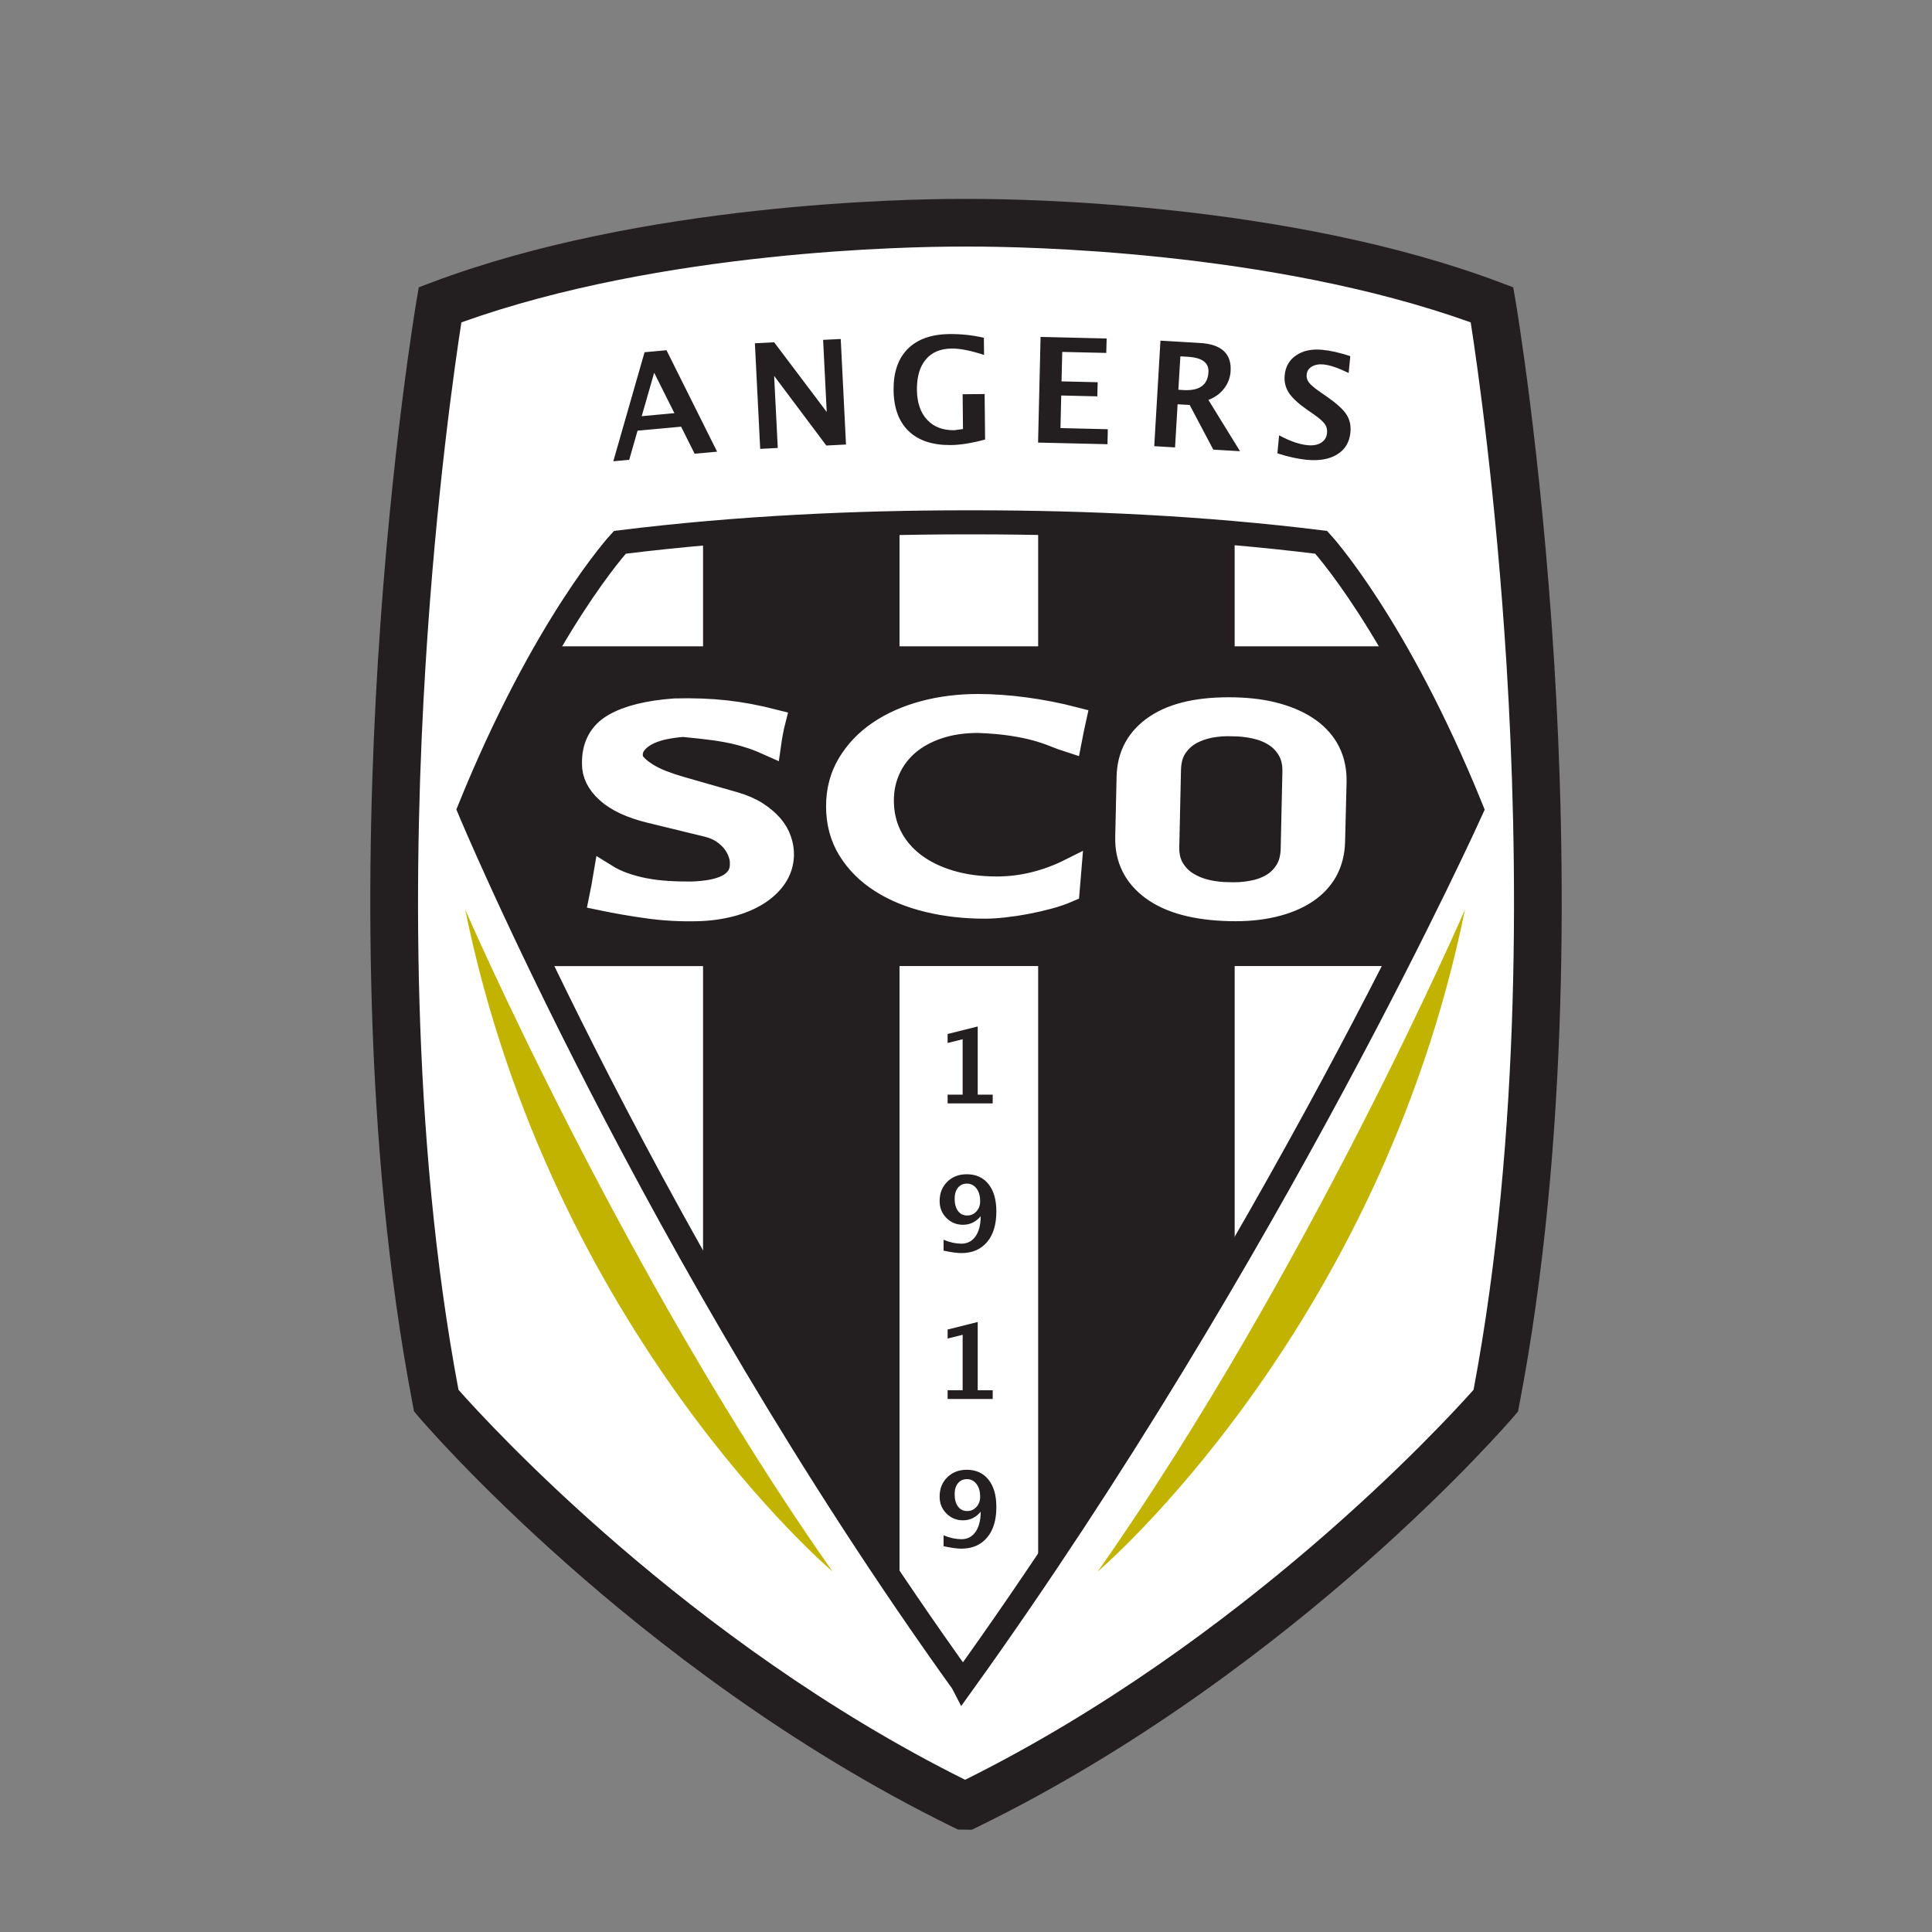 <?xml version="1.0" encoding="utf-8"?>
<!-- Generator: Adobe Illustrator 16.0.0, SVG Export Plug-In . SVG Version: 6.00 Build 0)  -->
<!DOCTYPE svg PUBLIC "-//W3C//DTD SVG 1.1//EN" "http://www.w3.org/Graphics/SVG/1.1/DTD/svg11.dtd">
<svg version="1.1" id="Calque_1" xmlns="http://www.w3.org/2000/svg" xmlns:xlink="http://www.w3.org/1999/xlink" x="0px" y="0px"
	 width="80px" height="80px" viewBox="0 0 80 80" enable-background="new 0 0 80 80" xml:space="preserve">
<rect x="0" y="0" width="80" height="80" fill="#808080" stroke="none"/>
<path fill="#FFFFFF" d="M18.162,12.217c0,0,20.975-7.034,43.511,0.914c0,0,4.168,29.182-0.391,45.726
	c0,0-14.33,13.811-22.537,15.764c0,0-16.154-10.161-20.844-16.675C17.901,57.944,14.905,33.844,18.162,12.217z"/>
<path fill="#231F20" d="M40.239,75.766l-0.567-0.007l-0.201-0.097c-6.812-3.329-12.469-7.773-16.014-10.918
	c-3.845-3.405-6.055-5.997-6.147-6.105l-0.167-0.2l-0.048-0.255c-2.098-10.933-1.945-22.782-1.447-30.798
	c0.538-8.675,1.587-14.869,1.598-14.932l0.095-0.558l0.53-0.2c8.735-3.293,19.75-3.459,21.87-3.459l0.259,0.001H40l0.26-0.001
	c2.119,0,13.135,0.166,21.87,3.461l0.529,0.2l0.097,0.559c0.011,0.063,1.06,6.257,1.597,14.932
	c0.498,8.016,0.65,19.866-1.445,30.798l-0.049,0.257l-0.168,0.199c-0.094,0.109-2.316,2.699-6.177,6.107
	c-3.563,3.143-9.238,7.587-16.063,10.914L40.239,75.766z M18.985,57.548c1.26,1.425,9.487,10.428,20.978,16.149
	c11.51-5.72,19.783-14.722,21.054-16.149c2.003-10.647,1.85-22.183,1.366-30.013c-0.44-7.086-1.22-12.487-1.484-14.186
	c-8.326-2.984-18.623-3.138-20.635-3.138h-0.522c-2.016,0-12.311,0.154-20.637,3.138c-0.264,1.699-1.047,7.1-1.484,14.186
	C17.134,35.366,16.981,46.902,18.985,57.548L18.985,57.548z"/>
<path fill="none" d="M39.892,69.512c12.712-17.707,20.966-36.013,20.966-36.013c-3.101-7.657-6.203-11.006-6.203-11.006
	c-4.949-0.614-9.845-0.82-14.109-0.822h-0.681c-4.268,0.003-9.162,0.209-14.112,0.822c0,0-3.102,3.35-6.202,11.006
	c0,0,7.607,18.272,20.323,35.979L39.892,69.512z"/>
<path fill="#231F20" d="M51.125,22.123c-2.82-0.249-5.557-0.371-8.137-0.419v5.059h-5.741v-5.056
	c-2.583,0.052-5.322,0.183-8.135,0.437v4.619h-6.296c-0.986,1.698-2.124,3.925-3.263,6.738c0,0,1.036,2.485,2.976,6.503h6.583
	v12.551c2.335,4.121,5.059,8.608,8.135,13.148v-25.7h5.741v25.057c3.045-4.506,5.776-8.944,8.137-13.01V40.003h6.564
	c2.049-4.018,3.169-6.503,3.169-6.503c-1.141-2.814-2.277-5.04-3.262-6.738h-6.472V22.123z"/>
<g>
	<path fill="#231F20" d="M25.396,19.099l1.294-4.514l0.908-0.083l2.096,4.201l-0.93,0.086l-0.561-1.121L26.4,17.833l-0.346,1.207
		L25.396,19.099z M26.572,17.233l1.354-0.125l-0.838-1.674L26.572,17.233z M31.478,18.587l-0.22-4.372l0.799-0.041l2.176,2.885
		l-0.15-2.986l0.73-0.036l0.218,4.37l-0.815,0.041l-2.161-2.884l0.151,2.985L31.478,18.587z M40.791,18.2
		c-0.547,0.148-1.019,0.224-1.417,0.229c-0.755,0.007-1.337-0.184-1.747-0.576c-0.41-0.395-0.618-0.962-0.626-1.702
		c-0.007-0.736,0.188-1.304,0.588-1.705c0.401-0.401,0.977-0.605,1.725-0.613c0.479-0.006,0.955,0.045,1.426,0.153l0.008,0.712
		c-0.546-0.181-0.996-0.27-1.348-0.266c-0.461,0.006-0.819,0.158-1.067,0.456c-0.249,0.298-0.371,0.718-0.365,1.26
		c0.006,0.524,0.146,0.935,0.419,1.23c0.273,0.296,0.647,0.441,1.122,0.437l0.367-0.049l-0.016-1.441l0.911-0.009L40.791,18.2z
		 M42.984,18.326l0.104-4.375l2.736,0.065l-0.016,0.598l-1.823-0.042l-0.029,1.22l1.497,0.035l-0.016,0.585l-1.494-0.035
		l-0.031,1.349l1.96,0.047l-0.013,0.621L42.984,18.326z M47.795,18.475l0.257-4.37l1.635,0.097c0.889,0.052,1.311,0.44,1.27,1.16
		c-0.015,0.271-0.105,0.512-0.269,0.724c-0.162,0.213-0.381,0.371-0.651,0.473l1.31,2.125l-1.107-0.066l-0.978-1.849l-0.5-0.029
		l-0.106,1.787L47.795,18.475z M48.793,16.138l0.211,0.014c0.659,0.038,1.007-0.209,1.035-0.742
		c0.024-0.389-0.259-0.601-0.849-0.636l-0.313-0.019L48.793,16.138z M52.894,18.772l0.071-0.747
		c0.448,0.242,0.843,0.377,1.177,0.409c0.232,0.023,0.421-0.012,0.566-0.104c0.144-0.091,0.225-0.226,0.242-0.404
		c0.014-0.141-0.018-0.263-0.092-0.368c-0.075-0.106-0.225-0.237-0.447-0.393l-0.274-0.19c-0.368-0.256-0.626-0.493-0.767-0.71
		c-0.142-0.216-0.201-0.459-0.174-0.729c0.034-0.357,0.192-0.633,0.479-0.825c0.283-0.192,0.646-0.268,1.078-0.226
		c0.349,0.032,0.732,0.121,1.16,0.262l-0.068,0.698c-0.431-0.211-0.774-0.326-1.033-0.353c-0.199-0.02-0.364,0.011-0.491,0.088
		c-0.131,0.077-0.204,0.189-0.215,0.334c-0.013,0.119,0.021,0.229,0.096,0.327c0.076,0.099,0.225,0.224,0.446,0.38l0.295,0.203
		c0.396,0.276,0.667,0.52,0.807,0.734c0.141,0.213,0.196,0.461,0.168,0.747c-0.039,0.404-0.22,0.706-0.54,0.907
		c-0.323,0.202-0.749,0.277-1.277,0.227C53.747,19.003,53.345,18.916,52.894,18.772L52.894,18.772z"/>
</g>
<g>
	<path fill="#FFFFFF" stroke="#FFFFFF" stroke-width="0.961" d="M25.432,30.022c0.578-0.334,1.413-0.541,2.507-0.621
		c0.758-0.021,1.456,0.006,2.094,0.075c0.637,0.07,1.309,0.194,2.014,0.375c-0.072,0.283-0.133,0.604-0.184,0.967
		c-0.23-0.104-0.454-0.195-0.672-0.271c-0.22-0.075-0.462-0.146-0.729-0.209c-0.268-0.063-0.575-0.118-0.921-0.166
		c-0.347-0.046-0.767-0.092-1.261-0.139c-0.285,0.022-0.562,0.062-0.825,0.119c-0.264,0.058-0.496,0.142-0.697,0.25
		c-0.2,0.11-0.356,0.241-0.47,0.394c-0.115,0.156-0.165,0.331-0.149,0.53c0.002,0.125,0.063,0.25,0.181,0.372
		c0.115,0.123,0.267,0.243,0.452,0.359c0.186,0.118,0.402,0.226,0.652,0.322c0.25,0.096,0.507,0.182,0.775,0.258l2.205,0.631
		c0.358,0.103,0.664,0.235,0.919,0.398c0.256,0.165,0.465,0.341,0.628,0.532c0.163,0.192,0.279,0.392,0.347,0.6
		c0.069,0.208,0.103,0.412,0.098,0.611c-0.011,0.342-0.11,0.645-0.295,0.915c-0.186,0.271-0.437,0.503-0.752,0.699
		c-0.316,0.196-0.687,0.35-1.112,0.459c-0.427,0.11-0.886,0.172-1.379,0.183c-0.68,0.017-1.35-0.02-2.007-0.111
		c-0.659-0.09-1.319-0.204-1.983-0.343l0.092-0.457l0.089-0.522c0.251,0.157,0.514,0.283,0.788,0.378
		c0.273,0.096,0.556,0.172,0.848,0.228c0.293,0.056,0.599,0.094,0.919,0.116c0.321,0.022,0.658,0.031,1.015,0.029
		c0.296-0.008,0.572-0.034,0.833-0.081c0.26-0.048,0.485-0.119,0.675-0.216c0.188-0.098,0.336-0.228,0.441-0.393
		s0.148-0.374,0.132-0.624c-0.002-0.104-0.03-0.229-0.083-0.375c-0.052-0.146-0.133-0.29-0.239-0.43
		c-0.107-0.142-0.25-0.275-0.424-0.399c-0.176-0.124-0.397-0.22-0.666-0.288l-2.351-0.573c-0.795-0.193-1.387-0.468-1.781-0.824
		c-0.394-0.354-0.584-0.743-0.577-1.164C24.568,30.891,24.853,30.357,25.432,30.022z M44.225,36.884
		c-0.236,0.103-0.504,0.195-0.806,0.277c-0.302,0.08-0.605,0.151-0.916,0.21c-0.312,0.059-0.614,0.105-0.915,0.138
		c-0.303,0.034-0.57,0.051-0.806,0.051c-0.837,0.001-1.626-0.089-2.368-0.271c-0.739-0.18-1.385-0.446-1.936-0.801
		c-0.553-0.354-0.988-0.79-1.31-1.31c-0.32-0.52-0.481-1.114-0.482-1.787c0-0.656,0.155-1.242,0.466-1.758
		c0.31-0.517,0.728-0.955,1.257-1.313c0.527-0.357,1.141-0.631,1.84-0.819c0.7-0.189,1.444-0.282,2.232-0.284
		c0.622,0,1.276,0.045,1.966,0.138c0.69,0.092,1.374,0.226,2.055,0.403l-0.096,0.442l-0.095,0.487
		c-0.229-0.073-0.45-0.155-0.668-0.243c-0.217-0.088-0.465-0.171-0.745-0.249c-0.281-0.077-0.616-0.146-0.998-0.205
		c-0.385-0.06-0.848-0.099-1.39-0.121c-0.621,0-1.178,0.083-1.67,0.249c-0.494,0.167-0.91,0.396-1.25,0.688
		c-0.34,0.292-0.601,0.638-0.783,1.04c-0.183,0.402-0.274,0.835-0.274,1.3c0,0.539,0.112,1.029,0.333,1.471
		c0.221,0.443,0.54,0.824,0.955,1.146c0.415,0.319,0.915,0.569,1.5,0.745c0.586,0.177,1.239,0.266,1.958,0.265
		c0.523,0,1.037-0.063,1.545-0.188c0.507-0.126,0.999-0.306,1.471-0.542L44.225,36.884L44.225,36.884z M55.217,34.851
		c-0.013,0.448-0.115,0.851-0.307,1.204c-0.198,0.353-0.48,0.651-0.851,0.894c-0.37,0.242-0.82,0.425-1.343,0.549
		c-0.525,0.124-1.116,0.18-1.779,0.165c-1.409-0.032-2.479-0.318-3.213-0.856c-0.729-0.536-1.088-1.253-1.064-2.153l0.056-2.49
		c0.021-0.899,0.408-1.6,1.166-2.103c0.756-0.503,1.838-0.738,3.25-0.705c0.659,0.016,1.247,0.097,1.767,0.246
		s0.959,0.352,1.318,0.611c0.356,0.259,0.628,0.57,0.806,0.931c0.178,0.362,0.264,0.769,0.256,1.218L55.217,34.851z M48.559,35.966
		c0.147,0.25,0.342,0.451,0.586,0.605c0.242,0.152,0.517,0.265,0.82,0.334c0.304,0.069,0.61,0.104,0.914,0.104
		c0.306,0.014,0.614-0.004,0.924-0.057c0.313-0.052,0.593-0.148,0.844-0.289c0.251-0.142,0.453-0.337,0.611-0.584
		c0.16-0.248,0.243-0.556,0.253-0.924l0.07-3.174c0.011-0.369-0.06-0.68-0.208-0.934c-0.146-0.255-0.342-0.458-0.587-0.611
		c-0.241-0.154-0.518-0.263-0.826-0.329c-0.307-0.066-0.616-0.099-0.921-0.099c-0.304-0.014-0.612,0.007-0.917,0.062
		c-0.305,0.057-0.587,0.156-0.836,0.297c-0.248,0.143-0.452,0.334-0.611,0.579c-0.161,0.243-0.243,0.549-0.253,0.917l-0.07,3.174
		C48.34,35.405,48.411,35.714,48.559,35.966z"/>
</g>
<g>
	<path fill="#231F20" d="M39.239,45.689v-0.362h0.622v-2.294l-0.622,0.154v-0.372l1.246-0.311v2.823h0.621v0.363h-1.866V45.689z
		 M39.071,51.786v-0.45c0.265,0.111,0.512,0.162,0.742,0.162c0.245,0,0.439-0.102,0.582-0.305c0.142-0.205,0.213-0.48,0.213-0.832
		c-0.198,0.236-0.441,0.354-0.731,0.354c-0.274,0-0.502-0.095-0.689-0.284c-0.188-0.188-0.28-0.422-0.28-0.699
		c0-0.323,0.105-0.588,0.316-0.797c0.21-0.208,0.479-0.312,0.807-0.312c0.384,0,0.683,0.136,0.901,0.41
		c0.217,0.27,0.325,0.648,0.325,1.128c0,0.538-0.125,0.963-0.382,1.266c-0.259,0.307-0.611,0.46-1.062,0.46
		C39.624,51.887,39.375,51.854,39.071,51.786L39.071,51.786z M39.53,49.635c0,0.215,0.047,0.385,0.139,0.51
		c0.094,0.125,0.22,0.186,0.38,0.186c0.151,0,0.277-0.055,0.382-0.169c0.103-0.113,0.155-0.252,0.155-0.417
		c0-0.22-0.048-0.396-0.15-0.531s-0.234-0.203-0.4-0.203c-0.154,0-0.277,0.057-0.368,0.168S39.53,49.443,39.53,49.635z
		 M39.239,57.929v-0.363h0.622v-2.295l-0.622,0.155v-0.373l1.246-0.312v2.826h0.621v0.361H39.239L39.239,57.929z M39.071,64.024
		v-0.449c0.265,0.109,0.512,0.16,0.742,0.16c0.245,0,0.439-0.101,0.582-0.303c0.142-0.206,0.213-0.482,0.213-0.834
		c-0.198,0.236-0.441,0.355-0.731,0.355c-0.274,0-0.502-0.096-0.689-0.284c-0.188-0.188-0.28-0.422-0.28-0.7
		c0-0.323,0.105-0.588,0.316-0.796c0.21-0.209,0.479-0.313,0.807-0.313c0.384,0,0.683,0.137,0.901,0.41
		c0.217,0.271,0.325,0.649,0.325,1.13c0,0.54-0.125,0.96-0.382,1.265c-0.259,0.306-0.611,0.461-1.062,0.461
		C39.624,64.126,39.375,64.092,39.071,64.024L39.071,64.024z M39.53,61.872c0,0.216,0.047,0.387,0.139,0.51
		c0.094,0.127,0.22,0.187,0.38,0.187c0.151,0,0.277-0.054,0.382-0.168c0.103-0.115,0.155-0.254,0.155-0.418
		c0-0.221-0.048-0.397-0.15-0.532s-0.234-0.203-0.4-0.203c-0.154,0-0.277,0.059-0.368,0.168
		C39.576,61.528,39.53,61.681,39.53,61.872z"/>
</g>
<path fill="#C1B300" d="M19.264,37.665c0,0,6.517,15.04,15.205,27.404C34.468,65.069,22.841,55.221,19.264,37.665z M60.661,37.665
	c0,0-6.515,15.04-15.203,27.404C45.458,65.069,57.085,55.221,60.661,37.665z"/>
<path fill="none" stroke="#231F20" stroke-width="0.996" d="M39.87,69.694c12.773-17.791,21.067-36.179,21.067-36.179
	c-3.115-7.693-6.229-11.059-6.229-11.059c-4.974-0.619-9.893-0.822-14.177-0.827h-0.686c-4.287,0.004-9.203,0.208-14.178,0.827
	c0,0-3.117,3.366-6.232,11.059c0,0,7.645,18.361,20.419,36.148L39.87,69.694z"/>
</svg>
